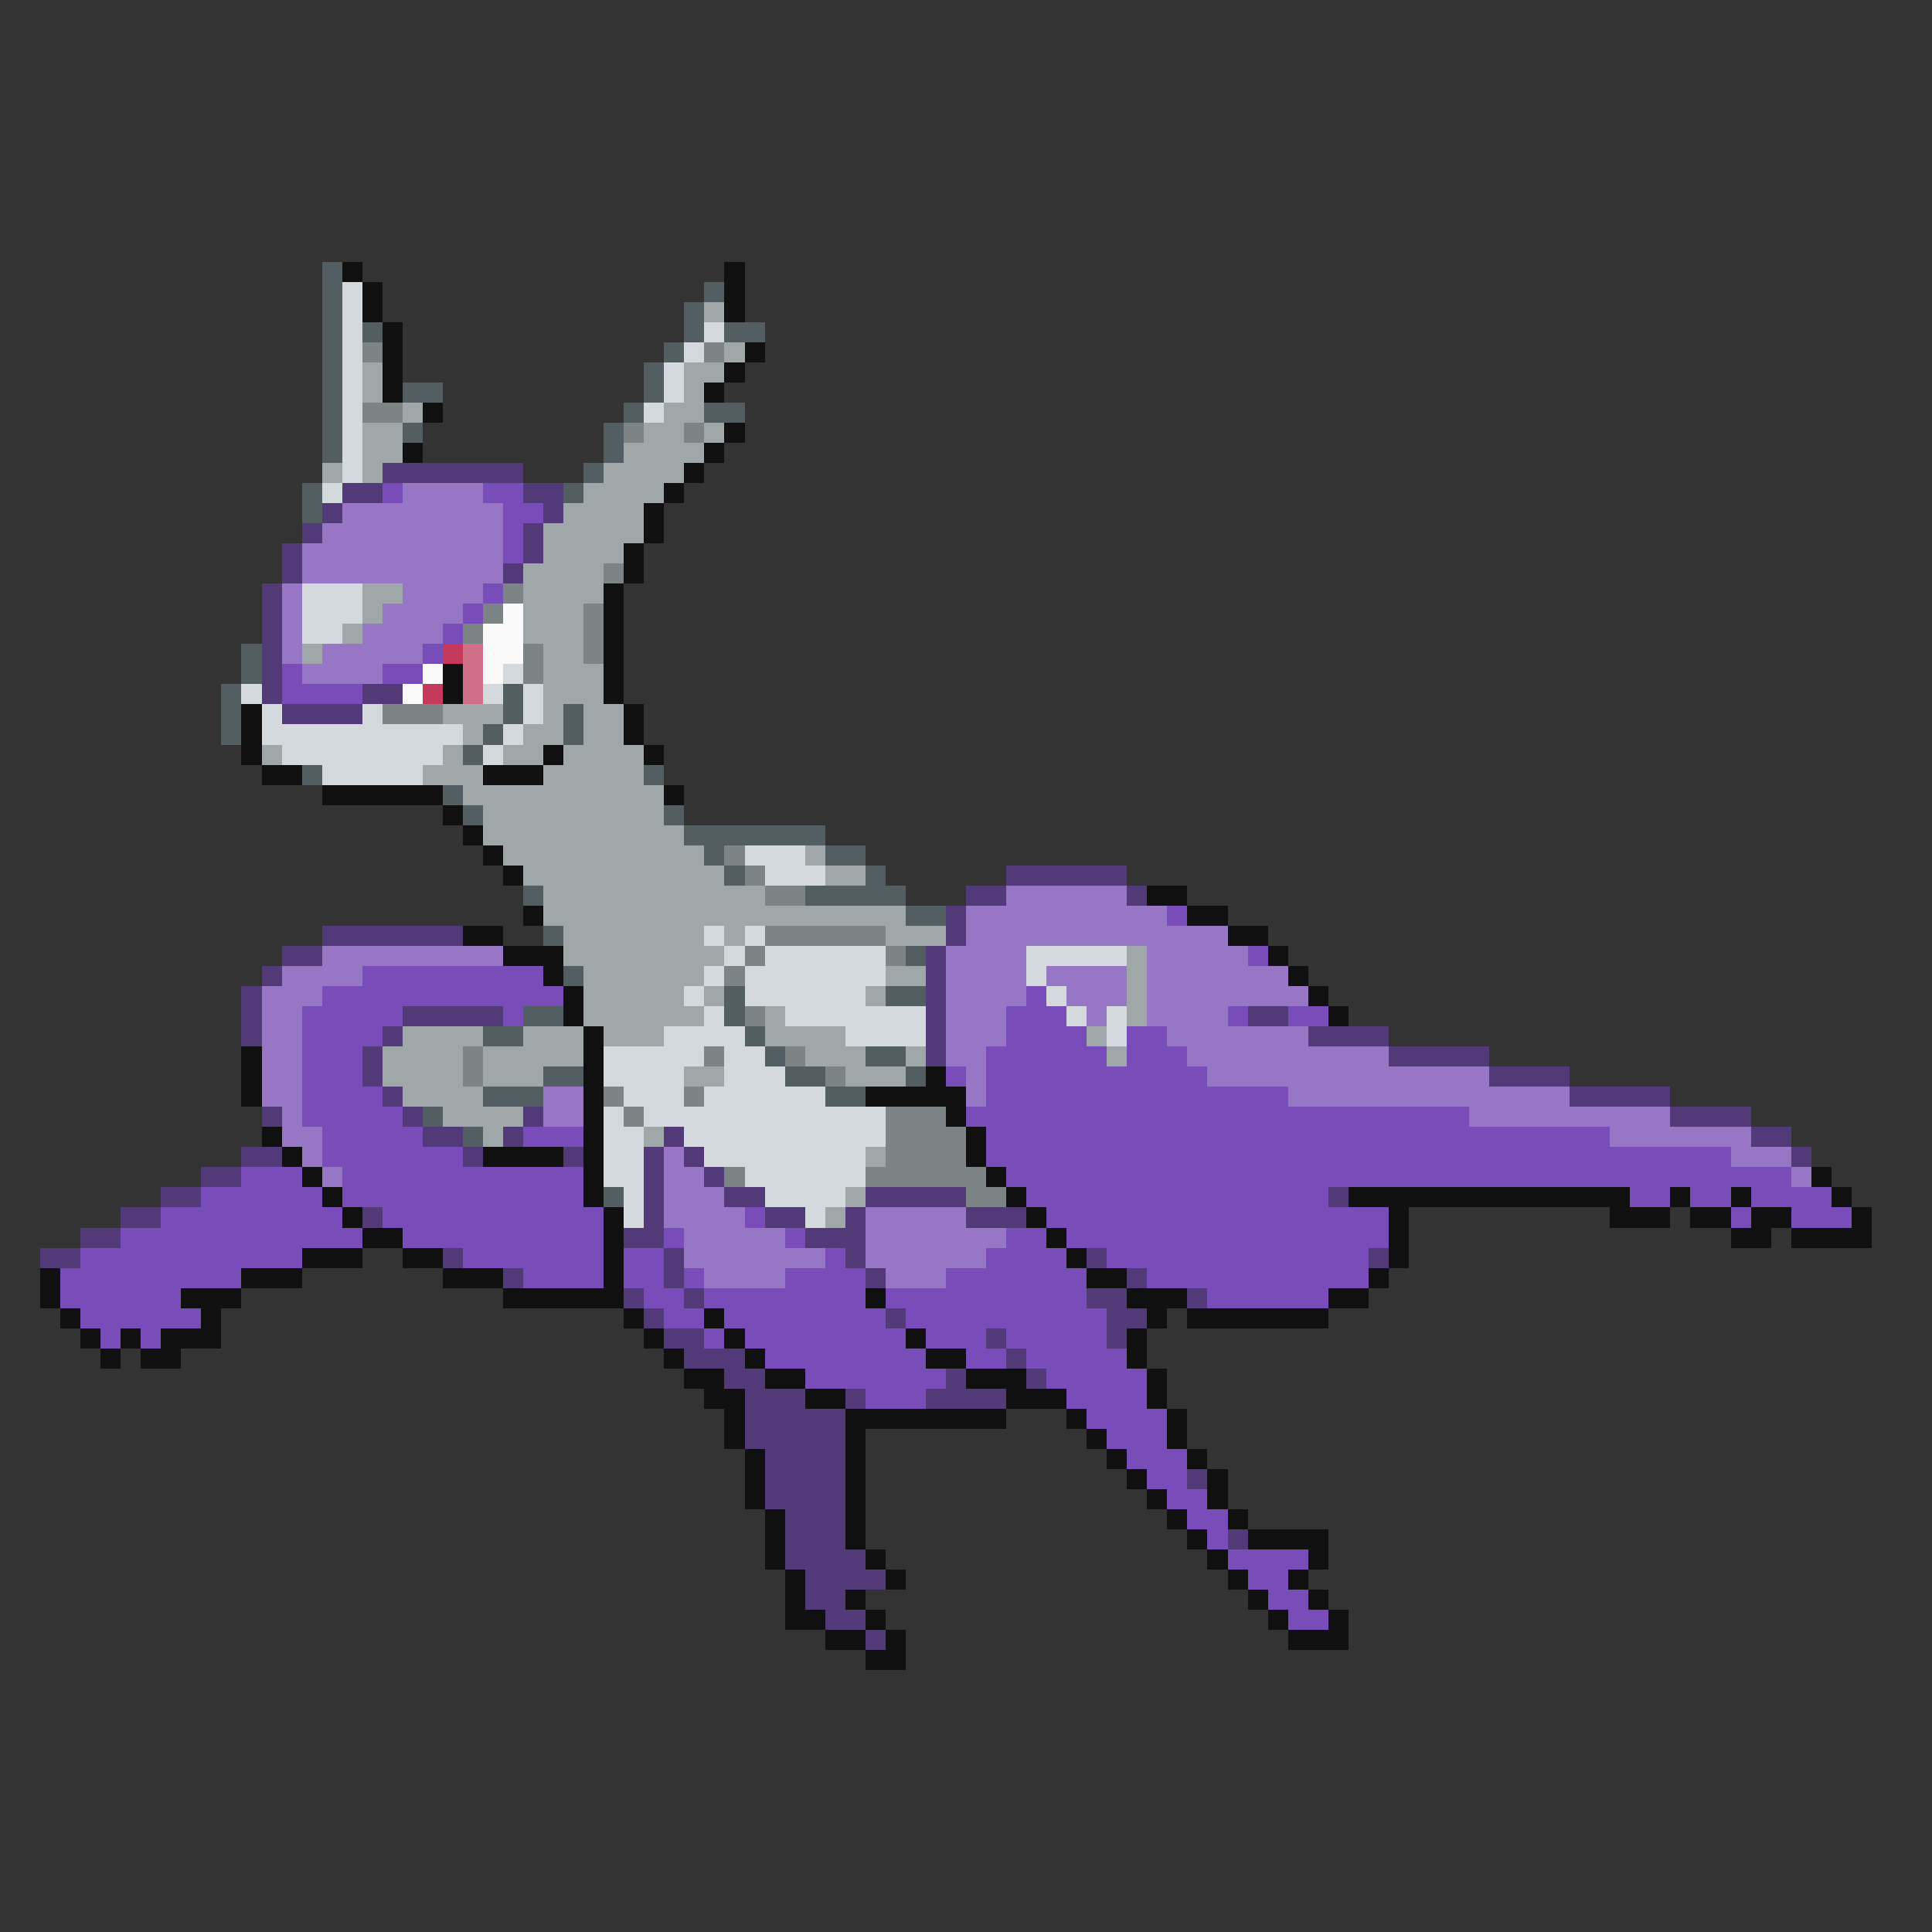 <svg xmlns="http://www.w3.org/2000/svg" viewBox="0 -0.5 96 96" shape-rendering="crispEdges">
<rect x="0" y="-0.5" width="96" height="96" fill="#333333" stroke="none"/>
<path stroke="#525e61" d="M16 13h1M16 14h1M35 14h1M16 15h1M34 15h1M16 16h1M18 16h1M34 16h1M36 16h2M16 17h1M33 17h1M16 18h1M32 18h1M16 19h1M20 19h2M32 19h1M16 20h1M31 20h1M35 20h2M16 21h1M20 21h1M30 21h1M16 22h1M30 22h1M29 23h1M15 24h1M28 24h1M15 25h1M12 32h1M12 33h1M11 34h1M25 34h1M11 35h1M25 35h1M28 35h1M11 36h1M24 36h1M28 36h1M23 37h1M15 38h1M32 38h1M22 39h1M23 40h1M33 40h1M34 41h7M35 42h1M41 42h2M36 43h1M43 43h1M26 44h1M40 44h5M45 45h2M27 46h1M45 47h1M28 48h1M36 49h1M44 49h2M26 50h2M36 50h1M24 51h2M37 51h1M38 52h1M43 52h2M27 53h2M39 53h2M45 53h1M24 54h3M41 54h2M21 55h1M23 56h1M30 59h1" />
<path stroke="#101010" d="M17 13h1M36 13h1M18 14h1M36 14h1M18 15h1M36 15h1M19 16h1M19 17h1M37 17h1M19 18h1M36 18h1M19 19h1M35 19h1M21 20h1M36 21h1M20 22h1M35 22h1M34 23h1M33 24h1M32 25h1M32 26h1M31 27h1M31 28h1M30 29h1M30 30h1M30 31h1M30 32h1M22 33h1M30 33h1M22 34h1M30 34h1M12 35h1M31 35h1M12 36h1M31 36h1M12 37h1M27 37h1M32 37h1M13 38h2M24 38h3M16 39h6M33 39h1M22 40h1M23 41h1M24 42h1M25 43h1M57 44h2M26 45h1M59 45h2M23 46h2M61 46h2M25 47h3M63 47h1M27 48h1M64 48h1M28 49h1M65 49h1M28 50h1M66 50h1M29 51h1M12 52h1M29 52h1M12 53h1M29 53h1M46 53h1M12 54h1M29 54h1M43 54h5M29 55h1M47 55h1M13 56h1M29 56h1M48 56h1M14 57h1M24 57h4M29 57h1M48 57h1M15 58h1M29 58h1M49 58h1M90 58h1M16 59h1M29 59h1M50 59h1M67 59h14M83 59h1M86 59h1M91 59h1M17 60h1M30 60h1M51 60h1M69 60h1M80 60h3M84 60h2M87 60h2M92 60h1M18 61h2M30 61h1M52 61h1M69 61h1M86 61h2M89 61h4M15 62h3M20 62h2M30 62h1M53 62h1M69 62h1M2 63h1M12 63h3M22 63h3M30 63h1M54 63h2M68 63h1M2 64h1M9 64h3M25 64h6M43 64h1M56 64h3M66 64h2M3 65h1M10 65h1M31 65h1M35 65h1M57 65h1M59 65h7M4 66h1M6 66h1M8 66h3M32 66h1M36 66h1M45 66h1M56 66h1M5 67h1M7 67h2M33 67h1M37 67h1M46 67h2M56 67h1M34 68h2M38 68h2M48 68h3M57 68h1M35 69h2M40 69h2M50 69h3M57 69h1M36 70h1M42 70h8M53 70h1M58 70h1M36 71h1M42 71h1M54 71h1M58 71h1M37 72h1M42 72h1M55 72h1M59 72h1M37 73h1M42 73h1M56 73h1M60 73h1M37 74h1M42 74h1M57 74h1M60 74h1M38 75h1M42 75h1M58 75h1M61 75h1M38 76h1M42 76h1M59 76h1M62 76h4M38 77h1M43 77h1M60 77h1M65 77h1M39 78h1M44 78h1M61 78h1M64 78h1M39 79h1M42 79h1M62 79h1M65 79h1M39 80h2M43 80h1M63 80h1M66 80h1M41 81h2M44 81h1M64 81h3M43 82h2" />
<path stroke="#d3d9dc" d="M17 14h1M17 15h1M17 16h1M35 16h1M17 17h1M34 17h1M17 18h1M33 18h1M17 19h1M33 19h1M17 20h1M32 20h1M17 21h1M17 22h1M17 23h1M16 24h1M15 29h3M15 30h3M15 31h2M25 33h1M12 34h1M24 34h1M26 34h1M13 35h1M18 35h1M26 35h1M13 36h10M25 36h1M14 37h8M24 37h1M16 38h5M37 42h3M38 43h3M35 46h1M37 46h1M36 47h1M38 47h6M51 47h5M35 48h1M37 48h7M51 48h1M34 49h1M37 49h6M52 49h1M35 50h1M39 50h7M53 50h1M55 50h1M33 51h4M42 51h4M55 51h1M30 52h5M36 52h2M30 53h4M36 53h3M31 54h3M35 54h6M30 55h1M32 55h12M30 56h2M34 56h10M30 57h2M35 57h8M30 58h2M37 58h6M31 59h1M38 59h4M31 60h1M40 60h1" />
<path stroke="#a0a7a9" d="M35 15h1M36 17h1M18 18h1M34 18h2M18 19h1M34 19h1M20 20h1M33 20h2M18 21h2M32 21h2M35 21h1M18 22h2M31 22h4M16 23h1M18 23h1M30 23h4M29 24h4M28 25h4M27 26h5M27 27h4M26 28h4M18 29h2M26 29h4M18 30h1M26 30h3M17 31h1M26 31h3M15 32h1M27 32h2M27 33h3M27 34h3M22 35h3M27 35h1M29 35h2M23 36h1M26 36h2M29 36h2M13 37h1M22 37h1M25 37h2M28 37h4M21 38h3M27 38h5M23 39h10M24 40h9M24 41h10M25 42h10M40 42h1M26 43h10M41 43h2M27 44h11M27 45h18M28 46h7M36 46h1M44 46h3M28 47h8M56 47h1M29 48h6M44 48h2M56 48h1M29 49h5M35 49h1M43 49h1M56 49h1M29 50h6M38 50h1M56 50h1M20 51h4M26 51h3M30 51h3M38 51h4M54 51h1M19 52h4M24 52h5M40 52h3M45 52h1M55 52h1M19 53h4M24 53h3M34 53h2M42 53h3M20 54h4M22 55h4M24 56h1M32 56h1M43 57h1M42 59h1M41 60h1" />
<path stroke="#7d8486" d="M18 17h1M35 17h1M18 20h2M31 21h1M34 21h1M30 28h1M25 29h1M24 30h1M29 30h1M23 31h1M29 31h1M26 32h1M29 32h1M26 33h1M19 35h3M36 42h1M37 43h1M38 44h2M38 46h6M37 47h1M44 47h1M36 48h1M37 50h1M23 52h1M35 52h1M39 52h1M23 53h1M41 53h1M30 54h1M34 54h1M31 55h1M44 55h3M44 56h4M44 57h4M36 58h1M43 58h6M48 59h2" />
<path stroke="#523977" d="M19 23h7M17 24h2M26 24h2M16 25h1M27 25h1M15 26h1M26 26h1M14 27h1M26 27h1M14 28h1M25 28h1M13 29h1M13 30h1M13 31h1M13 32h1M13 33h1M13 34h1M18 34h2M14 35h4M50 43h6M48 44h2M56 44h1M47 45h1M16 46h7M47 46h1M14 47h2M46 47h1M13 48h1M46 48h1M12 49h1M46 49h1M12 50h1M20 50h5M46 50h1M62 50h2M12 51h1M19 51h1M46 51h1M65 51h4M18 52h1M46 52h1M69 52h5M18 53h1M74 53h4M19 54h1M78 54h5M13 55h1M20 55h1M26 55h1M83 55h4M21 56h2M25 56h1M33 56h1M87 56h2M12 57h2M23 57h1M28 57h1M32 57h1M34 57h1M89 57h1M10 58h2M32 58h1M35 58h1M8 59h2M32 59h1M36 59h2M43 59h5M66 59h1M6 60h2M18 60h1M32 60h1M38 60h2M42 60h1M48 60h3M4 61h2M31 61h2M40 61h3M2 62h2M22 62h1M33 62h1M42 62h1M54 62h1M68 62h1M25 63h1M33 63h1M43 63h1M56 63h1M31 64h1M34 64h1M54 64h2M59 64h1M32 65h1M44 65h1M55 65h2M33 66h2M49 66h1M55 66h1M34 67h3M50 67h1M36 68h2M47 68h1M51 68h1M37 69h3M42 69h1M46 69h4M37 70h5M37 71h5M38 72h4M38 73h4M59 73h1M38 74h4M39 75h3M39 76h3M61 76h1M39 77h4M40 78h4M40 79h2M41 80h2M43 81h1" />
<path stroke="#784db9" d="M19 24h1M24 24h2M25 25h2M25 26h1M25 27h1M24 29h1M23 30h1M22 31h1M21 32h1M14 33h1M19 33h2M14 34h4M58 45h1M62 47h1M18 48h9M16 49h12M51 49h1M15 50h5M25 50h1M50 50h3M61 50h1M64 50h2M15 51h4M50 51h4M56 51h2M15 52h3M49 52h6M56 52h3M15 53h3M47 53h1M49 53h11M15 54h4M49 54h15M15 55h5M48 55h25M16 56h5M26 56h3M49 56h31M16 57h7M49 57h37M12 58h3M17 58h12M50 58h39M10 59h6M17 59h12M51 59h15M81 59h2M84 59h2M87 59h4M8 60h9M19 60h11M37 60h1M52 60h17M86 60h1M89 60h3M6 61h12M20 61h10M33 61h1M39 61h1M50 61h2M53 61h16M4 62h11M23 62h7M31 62h2M41 62h1M49 62h4M55 62h13M3 63h9M26 63h4M31 63h2M34 63h1M39 63h4M47 63h7M57 63h11M3 64h6M32 64h2M35 64h8M44 64h10M60 64h6M4 65h6M33 65h2M36 65h8M45 65h10M5 66h1M7 66h1M35 66h1M37 66h8M46 66h3M50 66h5M38 67h8M48 67h2M51 67h5M40 68h7M52 68h5M43 69h3M53 69h4M54 70h4M55 71h3M56 72h3M57 73h2M58 74h2M59 75h2M60 76h1M61 77h4M62 78h2M63 79h2M64 80h2" />
<path stroke="#9876c6" d="M20 24h4M17 25h8M16 26h9M15 27h10M15 28h10M14 29h1M20 29h4M14 30h1M19 30h4M14 31h1M18 31h4M14 32h1M16 32h5M15 33h4M50 44h6M48 45h10M48 46h13M16 47h9M47 47h4M57 47h5M14 48h4M47 48h4M52 48h4M57 48h7M13 49h3M47 49h4M53 49h3M57 49h8M13 50h2M47 50h3M54 50h1M57 50h4M13 51h2M47 51h3M58 51h7M13 52h2M47 52h2M59 52h10M13 53h2M48 53h1M60 53h14M13 54h2M27 54h2M48 54h1M64 54h14M14 55h1M27 55h2M73 55h10M14 56h2M80 56h7M15 57h1M33 57h1M86 57h3M16 58h1M33 58h2M89 58h1M33 59h3M33 60h4M43 60h5M34 61h5M43 61h7M34 62h7M43 62h6M35 63h4M44 63h3" />
<path stroke="#fafafa" d="M25 30h1M24 31h2M24 32h2M21 33h1M24 33h1M20 34h1" />
<path stroke="#c5395a" d="M22 32h1M21 34h1" />
<path stroke="#d16f88" d="M23 32h1M23 33h1M23 34h1" />
</svg>